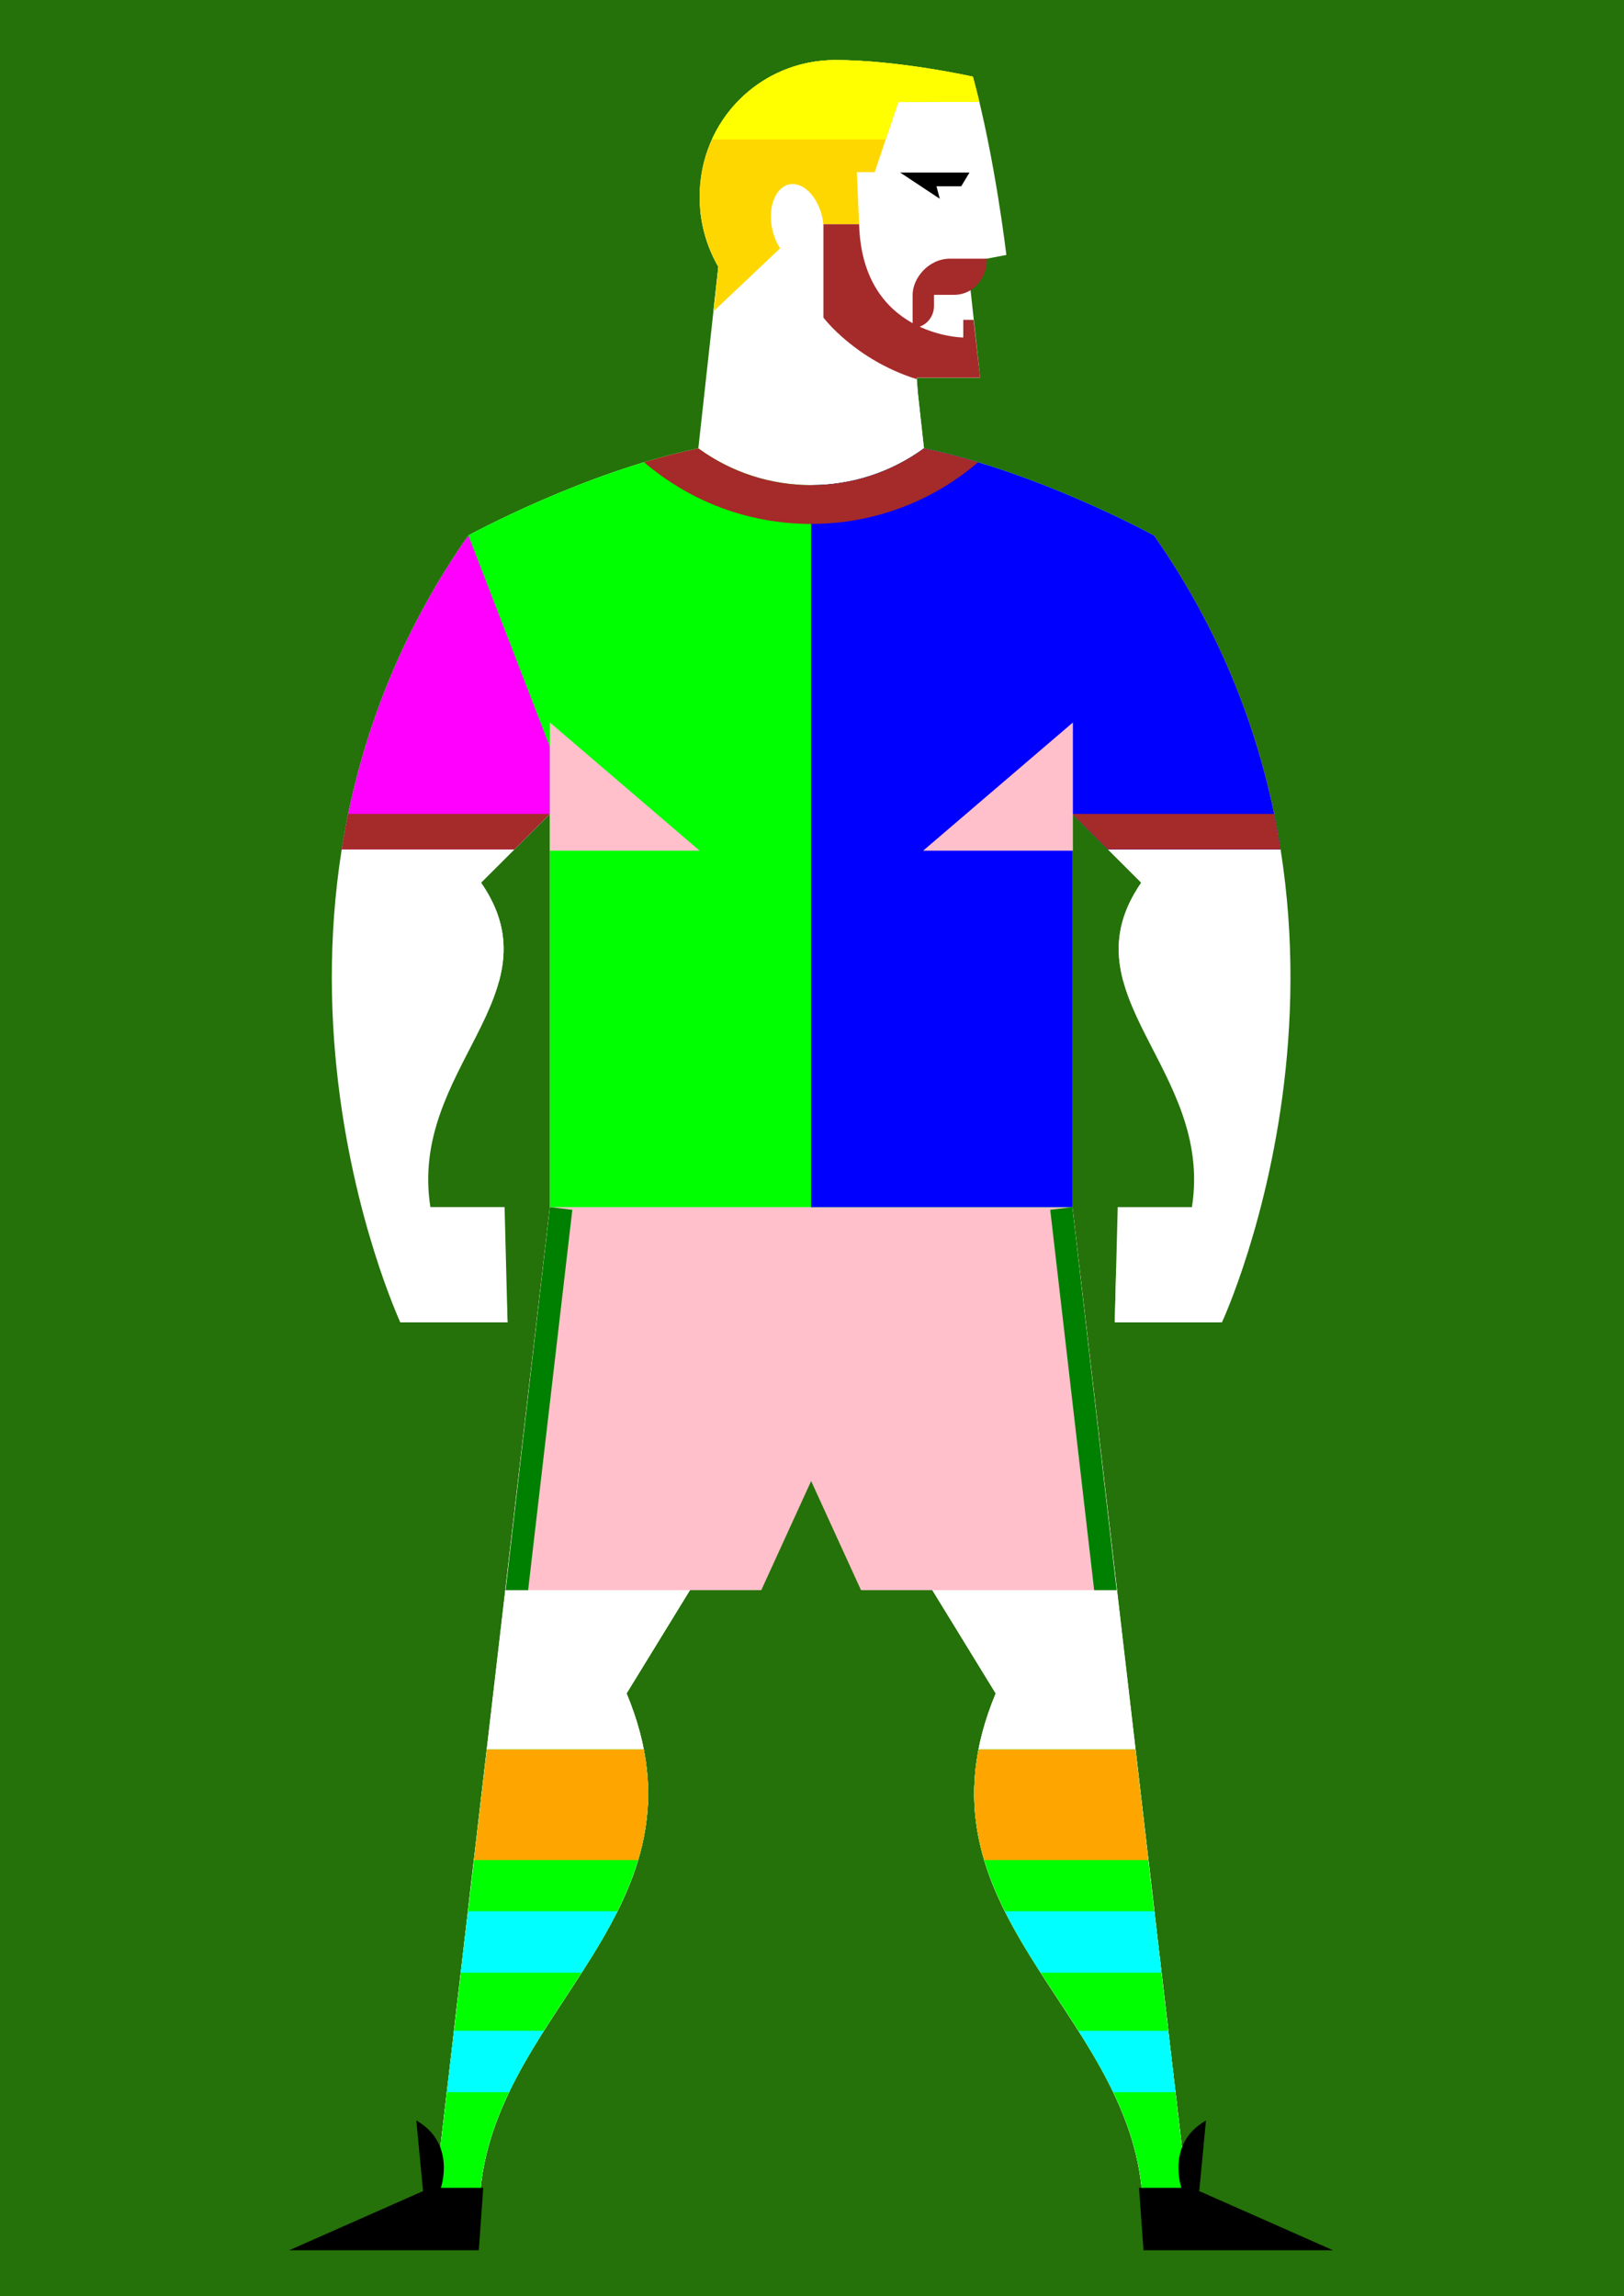 <?xml version="1.0" encoding="utf-8"?>
<svg version="1.1"
     xmlns="http://www.w3.org/2000/svg" x="0px" y="0px"
     viewBox="0 0 841.89 1190.55"
     style="enable-background:new 0 0 841.89 1190.55;" xml:space="preserve">
<rect x="0" y="0" width="841.89" height="1190.55" fill="#333333" stroke="none"/>
<style type="text/css">
	.st0{fill:#247209;}
	<!--.st2{fill:#D8A275;}-->
	.st3{fill:#C69C6D;}
	<!--.st4{opacity:0.5;fill:#D8A275;}-->
	.st5{opacity:0.75;fill:#A67C52;}
</style>
    <switch>
	<g>
		<g id="Background">
			<path class="st0" d="M842.57-9.38H4.11c-6.6,0-12,5.4-12,12v1178.94c0,6.6,5.4,12,12,12h838.46c6.6,0,12-5.4,12-12V2.62
				C854.57-3.98,849.17-9.38,842.57-9.38z"/>
		</g>
        <g id="Body" fill="white">
			<path  d="M598.2,277.61c0,0-60.36-33.06-119.22-45.15l-3.19-28.96l-0.58-7.66h32.91l-6.57-59.82l20.14-3.83
				c0,0-5.79-50.14-17.32-92.45c0,0-38.47-8.62-71.31-8.62c-38.86,0-70.37,31.2-70.37,70.87c0,13.27,3.55,25.68,9.7,36.34
				l-10.37,94.12c-58.86,12.09-119.22,45.15-119.22,45.15c-135.11,193.46-35.27,407.98-35.27,407.98h1.16h54.42l-1.53-59.72h-38.47
				c-11.26-71.83,66.62-109.8,26.27-168.22l35.7-35.63v203.85l0,0h101.79h1.16h64.95h1.16h101.79l0,0V422.02l35.7,35.63
				c-40.34,58.42,37.53,96.39,26.27,168.22h-38.47l-1.53,59.72h54.42h1.16C633.47,685.59,733.31,471.06,598.2,277.61z"/>
            <line  x1="370.1" y1="160.83" x2="370.1" y2="160.83"/>
            <path  d="M555.93,625.87H420.5H285.07l-59.73,512.71h23.46c6.57-96.98,123.14-147.71,76-260.57l95.7-156.03
				l95.7,156.03c-47.14,112.85,69.43,163.59,76,260.57h23.46L555.93,625.87z"/>
            <path  d="M555.93,625.87H420.5H285.07l-59.73,512.71h23.46c6.57-96.98,123.14-147.71,76-260.57l95.7-156.03
				l95.7,156.03c-47.14,112.85,69.43,163.59,76,260.57h23.46L555.93,625.87z"/>
            <g>
				<path class="st2" d="M324.8,878.01L324.8,878.01l53.24-86.8l-30.72-7.94c0,0,1.88,77.57-63.8,77.57v22.98h-28.33l-29.84,254.75
					h23.46c0.08-1.14,0.18-2.27,0.29-3.4C258.11,1040.41,371.38,989.54,324.8,878.01z"/>
                <path class="st2" d="M585.82,883.83h-28.33v-22.98c-65.68,0-63.8-77.57-63.8-77.57l-30.72,7.94l53.24,86.8v0
					c-46.58,111.52,66.69,162.39,75.71,257.16c0.11,1.13,0.22,2.27,0.29,3.4h23.46L585.82,883.83z"/>
			</g>
            <path class="st4" d="M483.47,186.13c11.34-80.56-56.61-77.33-56.61-77.33v7.48v5.96v42.44L483.47,186.13z"/>

            <ellipse transform="matrix(0.98 -0.2 0.2 0.98 -14.813 84.897)"  cx="413.33"
                     cy="115.86" rx="13.31" ry="20.66"/>
            <path class="st2" d="M499.79,237.53c-0.22-0.06-0.44-0.12-0.66-0.18c-1.25-0.35-2.5-0.69-3.76-1.02
				c-0.03-0.01-0.06-0.02-0.09-0.02c-1.19-0.31-2.38-0.62-3.57-0.92c-0.27-0.07-0.55-0.14-0.82-0.21c-1.23-0.31-2.46-0.61-3.69-0.9
				c-0.03-0.01-0.06-0.01-0.1-0.02c-1.18-0.28-2.36-0.55-3.55-0.81c-0.3-0.07-0.61-0.14-0.91-0.2c-1.22-0.27-2.43-0.53-3.65-0.78
				c0,0,0,0-0.01,0l-3.19-28.96l-0.58-7.66h32.62l-0.03-0.49l-80.94-30.69v-42.44c-0.72,7.15-4.17,12.72-9.28,13.84
				c-7.18,1.57-14.91-6.21-17.25-17.37c-0.77-3.65-0.85-7.2-0.39-10.39h-36.97c0.94,10.89,4.26,21.07,9.42,30.02l-2.49,22.61
				l0.3,0.19l97.13,94.42h45.1l-0.93-14.55c-1.23-0.39-2.47-0.77-3.71-1.14c-0.17-0.05-0.33-0.1-0.5-0.15
				C504.8,238.96,502.3,238.23,499.79,237.53z"/>
            <g>
				<path class="st2" d="M634.65,679.67c-27.15-3.95-43.11-14.96-56.03-21.81l-0.71,27.73h54.42
					C632.32,685.59,633.19,683.54,634.65,679.67z"/>
                <path class="st2" d="M207.53,685.59h55.58l-1.27-28.05c-12.77,6.82-29.06,18.12-56.64,22.13
					C206.65,683.54,207.53,685.59,207.53,685.59z"/>
			</g>
            <g>
				<path class="st2" d="M285.07,422.95l0.35-0.93v-34.77c-0.37,11.99-5.96,60.97-72.13,71.31l45.32,50.46
					c4.48-16.19,3.66-32.71-9.23-51.37l35.7-35.63V422.95z"/>
                <path class="st2" d="M555.58,387.25v34.77l0.35,0.93v-0.93l35.7,35.63c-12.88,18.66-13.7,35.18-9.23,51.37l45.32-50.46
					C561.54,448.22,555.95,399.25,555.58,387.25z"/>
                <path class="st2" d="M555.58,387.25v-2.66C555.58,384.6,555.53,385.55,555.58,387.25z"/>
                <path class="st2" d="M285.42,384.6v2.66C285.47,385.55,285.42,384.6,285.42,384.6z"/>
			</g>
		</g>
        <g id="Hair_Bottom_Layer" opacity="1" fill="gold">
			<path d="M370.08,161.08l0.12,0.05l34.21-32.38c-1.83-2.79-3.28-6.21-4.09-10.05c-2.35-11.17,1.58-21.49,8.76-23.07
				c7.18-1.57,14.91,6.21,17.25,17.37c0.23,1.1,0.38,2.19,0.5,3.27l0.03,0h18.5l-1.16-27.01h9.25L465.7,52.9l42.08-0.06
				c-0.36-1.45-1.88-7.28-2.25-8.71c-0.01-0.03-0.01-0.05-0.02-0.08c-0.37-1.44-0.76-2.88-1.14-4.3c0,0-38.47-8.62-71.31-8.62
				c-38.86,0-70.37,31.2-70.37,70.87c0,13.27,3.55,25.68,9.7,36.34L370.08,161.08z"/>
		</g>
        <g id="Hair_Top_Layer" opacity="1" fill="yellow">
			<path d="M428.88,31.25c-0.82,0.05-1.63,0.11-2.44,0.18c-0.29,0.03-0.57,0.05-0.86,0.08
				c-0.5,0.05-0.98,0.12-1.48,0.19c-0.55,0.07-1.1,0.13-1.64,0.21c-0.2,0.03-0.39,0.07-0.59,0.1c-0.85,0.13-1.69,0.28-2.52,0.45
				c-0.33,0.07-0.67,0.13-1,0.2c-0.76,0.16-1.52,0.34-2.28,0.52c-0.27,0.07-0.54,0.13-0.81,0.2c-0.96,0.25-1.92,0.52-2.87,0.81
				c-0.32,0.1-0.63,0.2-0.95,0.3c-0.66,0.21-1.32,0.43-1.98,0.67c-0.37,0.13-0.74,0.26-1.11,0.4c-0.58,0.22-1.16,0.45-1.74,0.68
				c-0.09,0.03-0.17,0.07-0.26,0.1c-0.36,0.15-0.72,0.29-1.07,0.44c-0.74,0.32-1.46,0.65-2.19,0.99c-0.04,0.02-0.08,0.04-0.13,0.06
				c-0.41,0.19-0.81,0.39-1.21,0.59c-0.24,0.12-0.47,0.24-0.71,0.36c-0.25,0.13-0.51,0.26-0.76,0.39c-0.42,0.22-0.85,0.44-1.26,0.67
				c-0.51,0.28-1,0.57-1.5,0.86c-0.7,0.41-1.39,0.83-2.07,1.26c-0.39,0.24-0.77,0.49-1.15,0.74c-0.47,0.31-0.94,0.63-1.4,0.95
				c-0.32,0.22-0.63,0.45-0.95,0.67c-0.83,0.6-1.65,1.22-2.45,1.85c-0.01,0.01-0.03,0.02-0.04,0.03c-0.8,0.64-1.6,1.29-2.37,1.96
				c-0.2,0.17-0.4,0.34-0.6,0.52c-0.51,0.45-1.01,0.9-1.5,1.37c-0.03,0.03-0.06,0.06-0.1,0.09c-0.11,0.11-0.23,0.22-0.34,0.32
				c-1.63,1.56-3.19,3.19-4.67,4.9c-0.03,0.03-0.05,0.06-0.08,0.1c-0.06,0.07-0.12,0.14-0.18,0.21c-2.09,2.45-4.02,5.04-5.77,7.77
				c-0.03,0.04-0.05,0.08-0.08,0.12c-1.77,2.78-3.36,5.69-4.73,8.73v0l0,0h90.1l6.52-19.38l41.97-0.06
				c-1.05-4.42-2.14-8.82-3.31-13.09c0,0-38.47-8.62-71.31-8.62c-1.09,0-2.17,0.03-3.24,0.08C429.5,31.21,429.19,31.23,428.88,31.25
				z"/>
		</g>
        <g id="Eye" opacity="1" fill="black">
			<polygon
                     points="466.67,89.47 502.58,89.47 498.3,96.59 485.48,96.59 487.19,103.07 			"/>
		</g>
        <g id="Beard" opacity="1" fill="brown">
			<path  d="M475.21,195.84h32.91l-3.43-29.99h-5.32V175c0,0-52.41-0.5-54-58.72h-18.5v48.39c0,0,16.46,21.93,48.4,31.93
				L475.21,195.84z"/>
		</g>
        <g id="Moustache" opacity="1" fill="brown">
			<path d="M511.61,134.11h-19c-11.42,0-19.5,10.25-19.5,18.76v0V170l0,0c6.11,0,11.07-5.06,11.07-11.3v-5.84h10.29
				C505.78,152.87,511.99,142.53,511.61,134.11z"/>
		</g>
        <g id="Socks" opacity="1" fill="lime">
			<g>
				<path
                      d="M225.34,1138.58h23.46c5.98-88.24,103.01-138.21,84.93-231.51h-81.27L225.34,1138.58z"/>
                <path
                      d="M615.66,1138.58l-27.12-231.51h-81.27c-18.08,93.31,78.96,143.27,84.93,231.51H615.66z"/>
			</g>
		</g>
        <g id="Upper_Sock" opacity="1" fill="orange">
			<g>
				<path  d="M252.46,907.07l-6.71,57.33h85.04c5.24-17.54,7.01-36.34,2.95-57.33H252.46z"/>
                <path  d="M588.54,907.07h-81.27c-4.07,21-2.3,39.79,2.95,57.33h85.04L588.54,907.07z"/>
			</g>
		</g>
        <g id="Sock_Stripes" opacity="1" fill="cyan">
			<g>
				<path d="M242.63,990.95l-3.73,31.87h62.61c6.72-10.46,13.14-20.99,18.57-31.87H242.63z"/>
                <path  d="M263.89,1084.78c5.27-10.97,11.5-21.51,18.06-31.87h-46.57l-3.73,31.87H263.89z"/>
                <path  d="M605.62,1052.92h-46.57c6.56,10.36,12.79,20.9,18.06,31.87h32.25L605.62,1052.92z"/>
                <path  d="M520.92,990.95c5.43,10.87,11.85,21.41,18.57,31.87h62.61l-3.73-31.87H520.92z"/>
			</g>
		</g>
        <g id="Boots" opacity="1" fill="black">
			<g>
				<path d="M215.83,1099.45c20.81,11.8,12.72,34.9,12.72,34.9h21.97l-2.31,32.38h-98.29l69.38-30.69L215.83,1099.45z"/>
                <path d="M625.17,1099.45c-20.81,11.8-12.72,34.9-12.72,34.9h-21.97l2.31,32.38h98.29l-69.38-30.69L625.17,1099.45z"/>
			</g>
		</g>
        <g id="Shorts" opacity="1" fill="pink">
			<polygon points="555.93,625.87 420.5,625.87 285.07,625.87 262.13,824.46 394.65,824.46 420.5,767.89 446.35,824.46
				578.87,824.46 			"/>
		</g>
        <g id="Go_Faster_Stripe_Shorts" opacity="1" fill="green">
			<g>
				<polygon
                         points="578.87,824.45 555.93,625.87 555.93,625.87 544.44,627.25 567.22,824.46 578.86,824.46 				"/>
                <polygon
                         points="262.13,824.45 262.14,824.46 273.78,824.46 296.7,627.26 285.22,625.87 285.07,625.87 				"/>
			</g>
		</g>
        <g id="Short_Sleeve" opacity="1" fill="lime">
			<path  d="M574.32,440.38h89.53c-8.3-52.44-27.7-108.44-65.65-162.77c0,0-60.36-33.06-119.22-45.15l0,0
				c-34.84,25.43-82.12,25.43-116.96,0l0,0c-58.86,12.09-119.22,45.15-119.22,45.15c-37.95,54.34-57.35,110.33-65.65,162.77h89.53
				l18.39-18.36v203.85h101.79h1.16h64.95h1.16h101.79V422.02L574.32,440.38z"/>
		</g>
        <g id="Long_Sleeve" opacity="0" fill="lime">
			<path  d="M591.62,457.65c-40.34,58.42,37.53,96.39,26.27,168.22h35.68c19.96-77.29,35.9-217.58-55.37-348.26
				c0,0-60.36-33.06-119.22-45.15l0,0c-34.84,25.43-82.12,25.43-116.96,0l0,0c-58.86,12.09-119.22,45.15-119.22,45.15
				c-91.27,130.68-75.32,270.98-55.37,348.26h35.68c-11.26-71.83,66.62-109.8,26.27-168.22l35.7-35.63v203.85h101.79h1.16h64.95
				h1.16h101.79V422.02L591.62,457.65z"/>
		</g>
        <g id="LongSleeve" opacity="0" fill="lime">
			<g>
				<path  d="M187.43,625.87h35.68c-11.26-71.83,66.62-109.8,26.27-168.22l35.7-35.63v-34.77L242.8,277.61
					C151.53,408.29,167.47,548.58,187.43,625.87z"/>
                <path  d="M653.57,625.87h-35.68c11.26-71.83-66.62-109.8-26.27-168.22l-35.7-35.63v-34.77l42.28-109.65
					C689.47,408.29,673.53,548.58,653.57,625.87z"/>
			</g>
		</g>
        <g id="ShortSleeve" opacity="1" fill="fuchsia">
			<g>
				<path
                      d="M285.07,387.25L242.8,277.61c-37.95,54.34-57.35,110.33-65.65,162.77h89.53l18.39-18.36V387.25z"/>
                <path
                      d="M555.93,387.25v34.77l18.39,18.36h89.53c-8.3-52.44-27.7-108.44-65.65-162.77L555.93,387.25z"/>
			</g>
		</g>
        <g id="Hoops_Long_Sleeve" opacity="0" fill="red">
			<g>
				<rect x="285.07" y="450.65"  width="270.85" height="48.92"/>
                <rect x="285.07" y="352.28"  width="270.85" height="48.92"/>
                <path class="st14" d="M285.07,302.83h270.85v-45.3c-2.82-1.2-5.73-2.41-8.73-3.62H391.4h-97.6c-3,1.22-5.91,2.43-8.73,3.62
					V302.83z"/>
                <rect x="285.07" y="549.02"  width="270.85" height="48.92"/>
			</g>
		</g>
        <g id="Hoops_Short_Sleeve" opacity="0" fill="red">
			<g>
				<rect x="285.07" y="450.65"  width="270.85" height="48.92"/>
                <rect x="285.07" y="352.28"  width="270.85" height="48.92"/>
                <path class="st15"
                      d="M285.07,302.83h270.85v-45.3c-2.82-1.2-5.73-2.41-8.73-3.62H293.8c-3,1.22-5.91,2.43-8.73,3.62V302.83z"/>
                <rect x="285.07" y="549.02"  width="270.85" height="48.92"/>
			</g>
		</g>
        <g id="Stripe" opacity="0" fill="pink">
			<g>
				<path class="st16" d="M393.7,247.85v378.02h53.59V247.85C429.78,252.76,411.22,252.76,393.7,247.85z"/>
                <path class="st16" d="M502.19,625.87h53.59v-368.4c-15.61-6.63-34.23-13.71-53.59-19.26V625.87z"/>
                <path class="st16" d="M338.81,238.21c-19.36,5.55-37.99,12.63-53.59,19.26v368.4h53.59V238.21z"/>
			</g>
		</g>
        <g id="Boca_Stripe" opacity="0" fill="blue">
			<rect x="285.07" y="380.19"  width="270.85" height="83.21"/>
		</g>
        <g id="Rovers_Shirt_Panel_Long_Sleeve" opacity="0" fill="blue">
			<path d="M598.2,277.61c0,0-60.36-33.06-119.22-45.15l0,0c-17.42,12.72-37.95,19.07-58.48,19.07v42.5v331.84h32.48
				h1.16h101.79V422.02l0,0v0l35.7,35.63c-8.83,12.78-11.99,24.58-11.68,35.97c0.05,1.63,0.16,3.25,0.34,4.86
				c0.18,1.61,0.43,3.22,0.73,4.82c0.15,0.8,0.32,1.6,0.5,2.4c1.27,5.59,3.21,11.12,5.56,16.67c1.68,3.97,3.56,7.94,5.56,11.95
				c0.8,1.6,1.61,3.22,2.44,4.83c0.41,0.81,0.83,1.62,1.25,2.43c2.09,4.06,4.23,8.18,6.32,12.37c0.42,0.84,0.83,1.68,1.25,2.52
				c2.89,5.91,5.65,11.99,7.99,18.3c3.69,9.91,6.37,20.4,7,31.74c0.17,3.09,0.19,6.25,0.03,9.47c-0.16,3.22-0.49,6.52-1.02,9.88
				h35.68C673.53,548.58,689.47,408.29,598.2,277.61z"/>
		</g>
        <g id="Rovers_Shirt_Panel_Short_Sleeve" opacity="1" fill="blue">
			<path class="st19" d="M663.85,440.38c-8.3-52.44-27.7-108.44-65.65-162.77c0,0-60.36-33.06-119.22-45.15l0,0
				c-17.42,12.72-37.95,19.07-58.48,19.07v42.5v331.84h32.48h1.16h101.79V422.02l0,0v0l18.39,18.36h21.61H663.85z"/>
		</g>
        <g id="Pinstripe" opacity="0" fill="gray">
			<g>
				<path  d="M362.02,232.46L362.02,232.46c-1.15,0.24-2.3,0.48-3.45,0.73v392.68h15.61V240.04
					C370,237.82,365.93,235.31,362.02,232.46z"/>
                <path  d="M303.94,249.92v375.95h15.61v-381.6C314.21,246.1,308.99,248,303.94,249.92z"/>
                <path  d="M522.48,244.62v381.25h15.61V250.31C533.05,248.38,527.83,246.47,522.48,244.62z"/>
                <path  d="M478.98,232.46L478.98,232.46c-3.59,2.62-7.31,4.95-11.14,7.03v386.38h15.61V233.42
					C481.96,233.09,480.47,232.76,478.98,232.46z"/>
                <path  d="M413.21,251.26v374.61h15.61v-374.7C423.63,251.61,418.41,251.64,413.21,251.26z"/>
			</g>
		</g>
        <g id="Villa_style_LS" opacity="0" fill="teal">
			<path  d="M515.89,242.42c44.75,14.62,82.31,35.19,82.31,35.19c91.27,130.68,75.32,270.98,55.37,348.26h-35.68
				c11.26-71.83-66.62-109.8-26.27-168.22l-35.7-35.63v203.85h-40.03V242.42z M325.11,625.87V242.42
				c-44.75,14.62-82.31,35.19-82.31,35.19c-91.27,130.68-75.32,270.98-55.37,348.26h35.68c-11.26-71.83,66.62-109.8,26.27-168.22
				l35.7-35.63v203.85H325.11z"/>
		</g>
        <g id="Villa_Style_SS" opacity="0" fill="magenta">
			<g>
				<path class="st21" d="M246.6,275.59c-0.02,0.01-0.05,0.03-0.07,0.04c-0.78,0.41-1.45,0.76-1.99,1.05
					c-0.02,0.01-0.04,0.02-0.05,0.03c-0.26,0.14-0.49,0.26-0.69,0.37c-0.03,0.01-0.05,0.03-0.07,0.04c-0.18,0.1-0.35,0.19-0.48,0.26
					c0,0-0.01,0-0.01,0c-0.14,0.08-0.24,0.13-0.32,0.17c-0.01,0-0.01,0.01-0.02,0.01c-0.05,0.03-0.09,0.05-0.09,0.05
					c-1.32,1.89-2.61,3.78-3.89,5.68c-0.41,0.61-0.81,1.22-1.22,1.83c-0.86,1.29-1.72,2.59-2.56,3.89
					c-0.46,0.71-0.91,1.42-1.37,2.13c-0.78,1.22-1.55,2.44-2.32,3.66c-0.45,0.72-0.89,1.43-1.33,2.15
					c-0.79,1.28-1.56,2.56-2.33,3.84c-0.38,0.63-0.77,1.27-1.14,1.9c-1.1,1.86-2.19,3.72-3.25,5.58c-0.15,0.27-0.3,0.54-0.45,0.81
					c-0.93,1.65-1.85,3.29-2.76,4.94c-0.39,0.71-0.77,1.42-1.15,2.13c-0.64,1.19-1.28,2.38-1.91,3.58c-0.42,0.8-0.84,1.6-1.25,2.4
					c-0.58,1.11-1.14,2.22-1.71,3.33c-0.42,0.82-0.83,1.65-1.24,2.47c-0.56,1.13-1.11,2.26-1.66,3.39
					c-0.38,0.78-0.77,1.57-1.14,2.35c-0.7,1.46-1.37,2.92-2.05,4.38c-0.49,1.06-0.97,2.12-1.45,3.18c-0.53,1.17-1.05,2.34-1.56,3.5
					c-0.41,0.93-0.8,1.85-1.2,2.78c-0.41,0.95-0.82,1.91-1.22,2.86c-0.41,0.98-0.82,1.97-1.22,2.95c-0.36,0.89-0.72,1.77-1.08,2.66
					c-0.41,1.02-0.82,2.04-1.21,3.06c-0.32,0.82-0.64,1.65-0.95,2.47c-0.41,1.07-0.82,2.14-1.22,3.21c-0.2,0.53-0.39,1.06-0.58,1.59
					c-0.9,2.45-1.77,4.9-2.62,7.35c-0.19,0.54-0.38,1.08-0.56,1.61c-0.41,1.22-0.82,2.44-1.22,3.65c-0.2,0.62-0.41,1.24-0.61,1.86
					c-0.4,1.23-0.78,2.45-1.17,3.67c-0.18,0.57-0.36,1.15-0.53,1.72c-0.39,1.28-0.78,2.56-1.16,3.84c-0.12,0.41-0.24,0.82-0.36,1.23
					c-1.84,6.29-3.5,12.55-4.98,18.78c-0.06,0.26-0.13,0.53-0.19,0.79c-0.35,1.47-0.69,2.94-1.02,4.4c-0.06,0.25-0.11,0.5-0.17,0.75
					c-1.83,8.2-3.36,16.34-4.64,24.4c0,0,0,0,0,0.01h89.53l18.39-18.36v203.85h40.03V242.42
					C288.79,254.28,257.2,270.07,246.6,275.59z"/>
                <path class="st21" d="M663.85,440.38C663.85,440.38,663.85,440.38,663.85,440.38c-1.28-8.06-2.81-16.2-4.64-24.4
					c-0.06-0.25-0.11-0.5-0.17-0.75c-0.33-1.47-0.67-2.93-1.02-4.4c-0.06-0.26-0.13-0.53-0.19-0.79
					c-1.49-6.23-3.15-12.49-4.98-18.78c-0.12-0.41-0.24-0.82-0.36-1.23c-0.38-1.28-0.77-2.56-1.16-3.84
					c-0.18-0.57-0.35-1.15-0.53-1.72c-0.38-1.22-0.77-2.45-1.17-3.67c-0.2-0.62-0.41-1.24-0.61-1.86c-0.4-1.22-0.8-2.43-1.22-3.65
					c-0.18-0.54-0.37-1.08-0.56-1.61c-0.84-2.45-1.72-4.9-2.62-7.35c-0.2-0.53-0.38-1.06-0.58-1.59c-0.4-1.07-0.81-2.14-1.22-3.21
					c-0.32-0.82-0.63-1.65-0.95-2.47c-0.4-1.02-0.81-2.04-1.21-3.06c-0.36-0.89-0.71-1.77-1.08-2.66c-0.4-0.98-0.81-1.97-1.22-2.95
					c-0.4-0.95-0.81-1.9-1.22-2.86c-0.4-0.93-0.79-1.85-1.2-2.78c-0.51-1.17-1.04-2.34-1.56-3.5c-0.48-1.06-0.96-2.12-1.45-3.18
					c-0.67-1.46-1.35-2.92-2.05-4.38c-0.37-0.78-0.76-1.57-1.14-2.35c-0.55-1.13-1.1-2.26-1.66-3.39c-0.41-0.82-0.83-1.65-1.24-2.47
					c-0.56-1.11-1.13-2.22-1.71-3.33c-0.42-0.8-0.83-1.6-1.25-2.4c-0.63-1.19-1.27-2.38-1.91-3.58c-0.38-0.71-0.76-1.42-1.15-2.13
					c-0.9-1.65-1.82-3.29-2.76-4.94c-0.15-0.27-0.3-0.54-0.45-0.81c-1.06-1.86-2.15-3.72-3.25-5.58c-0.38-0.63-0.76-1.27-1.14-1.9
					c-0.77-1.28-1.54-2.56-2.33-3.84c-0.44-0.72-0.89-1.43-1.33-2.15c-0.76-1.22-1.53-2.44-2.32-3.66
					c-0.45-0.71-0.91-1.42-1.37-2.13c-0.84-1.3-1.7-2.59-2.56-3.89c-0.41-0.61-0.81-1.22-1.22-1.83c-1.28-1.89-2.57-3.79-3.89-5.68
					c0,0-0.04-0.02-0.09-0.05c-0.01,0-0.01-0.01-0.02-0.01c-0.07-0.04-0.18-0.1-0.32-0.17c0,0-0.01,0-0.01,0
					c-0.13-0.07-0.29-0.16-0.48-0.26c-0.02-0.01-0.05-0.02-0.07-0.04c-0.2-0.11-0.43-0.23-0.69-0.37c-0.02-0.01-0.04-0.02-0.05-0.03
					c-0.54-0.29-1.21-0.64-1.99-1.05c-0.02-0.01-0.05-0.03-0.07-0.04c-10.61-5.53-42.19-21.31-78.51-33.18v383.46h40.03V422.02
					l18.39,18.36H663.85z"/>
			</g>
		</g>
        <g id="Sash" opacity="0" fill="green">
			<path  d="M598.1,277.55c-2.1-1.14-40.84-22.07-85.94-36.33L285.07,483.73v128.11L598.1,277.55z"/>
		</g>
        <g id="Chevron" opacity="0" fill="white">
			<path  d="M489.44,375.64l101.71-101.71c-13.74-7-45.93-22.51-81.69-33.55l-88.96,88.96l-88.96-88.96
				c-35.77,11.03-67.95,26.55-81.69,33.55l101.71,101.71l68.94,68.94L489.44,375.64z"/>
		</g>
        <g id="ShortSleeve_cuff" opacity="1" fill="brown">
			<g>
				<path  d="M180.5,422.02c-1.27,6.16-2.39,12.29-3.35,18.36h89.53l18.39-18.36H180.5z"/>
                <path  d="M663.85,440.38c-0.96-6.07-2.08-12.2-3.35-18.36H555.93l18.39,18.36H663.85z"/>
			</g>
		</g>
        <g id="Cuff" opacity="0" fill="brown">
			<g>
				<path
                      d="M616.69,590.86c2.4,10.82,3.18,22.39,1.2,35.01h35.68c2.73-10.55,5.37-22.29,7.69-35.01H616.69z"/>
                <path
                      d="M179.74,590.86c2.31,12.72,4.96,24.46,7.69,35.01h35.68c-1.98-12.62-1.2-24.19,1.2-35.01H179.74z"/>
			</g>
		</g>
        <g id="Neckline" opacity="1" fill="brown">
			<path  d="M420.5,271.65c33.06,0,63.31-12.05,86.59-32c-9.24-2.79-18.7-5.26-28.11-7.19l0,0
				c-34.84,25.43-82.12,25.43-116.96,0l0,0c-9.42,1.93-18.87,4.41-28.11,7.19C357.19,259.6,387.44,271.65,420.5,271.65z"/>
		</g>
        <g id="Pectoral_Shadow" opacity="1" fill="pink">
			<g>
				<polygon  points="285.07,374.6 285.07,441.07 362.7,441.07"/>
                <polygon  points="556.19,374.6 556.19,441.07 478.56,441.07"/>
			</g>
		</g>
	</g>
</switch>
</svg>
